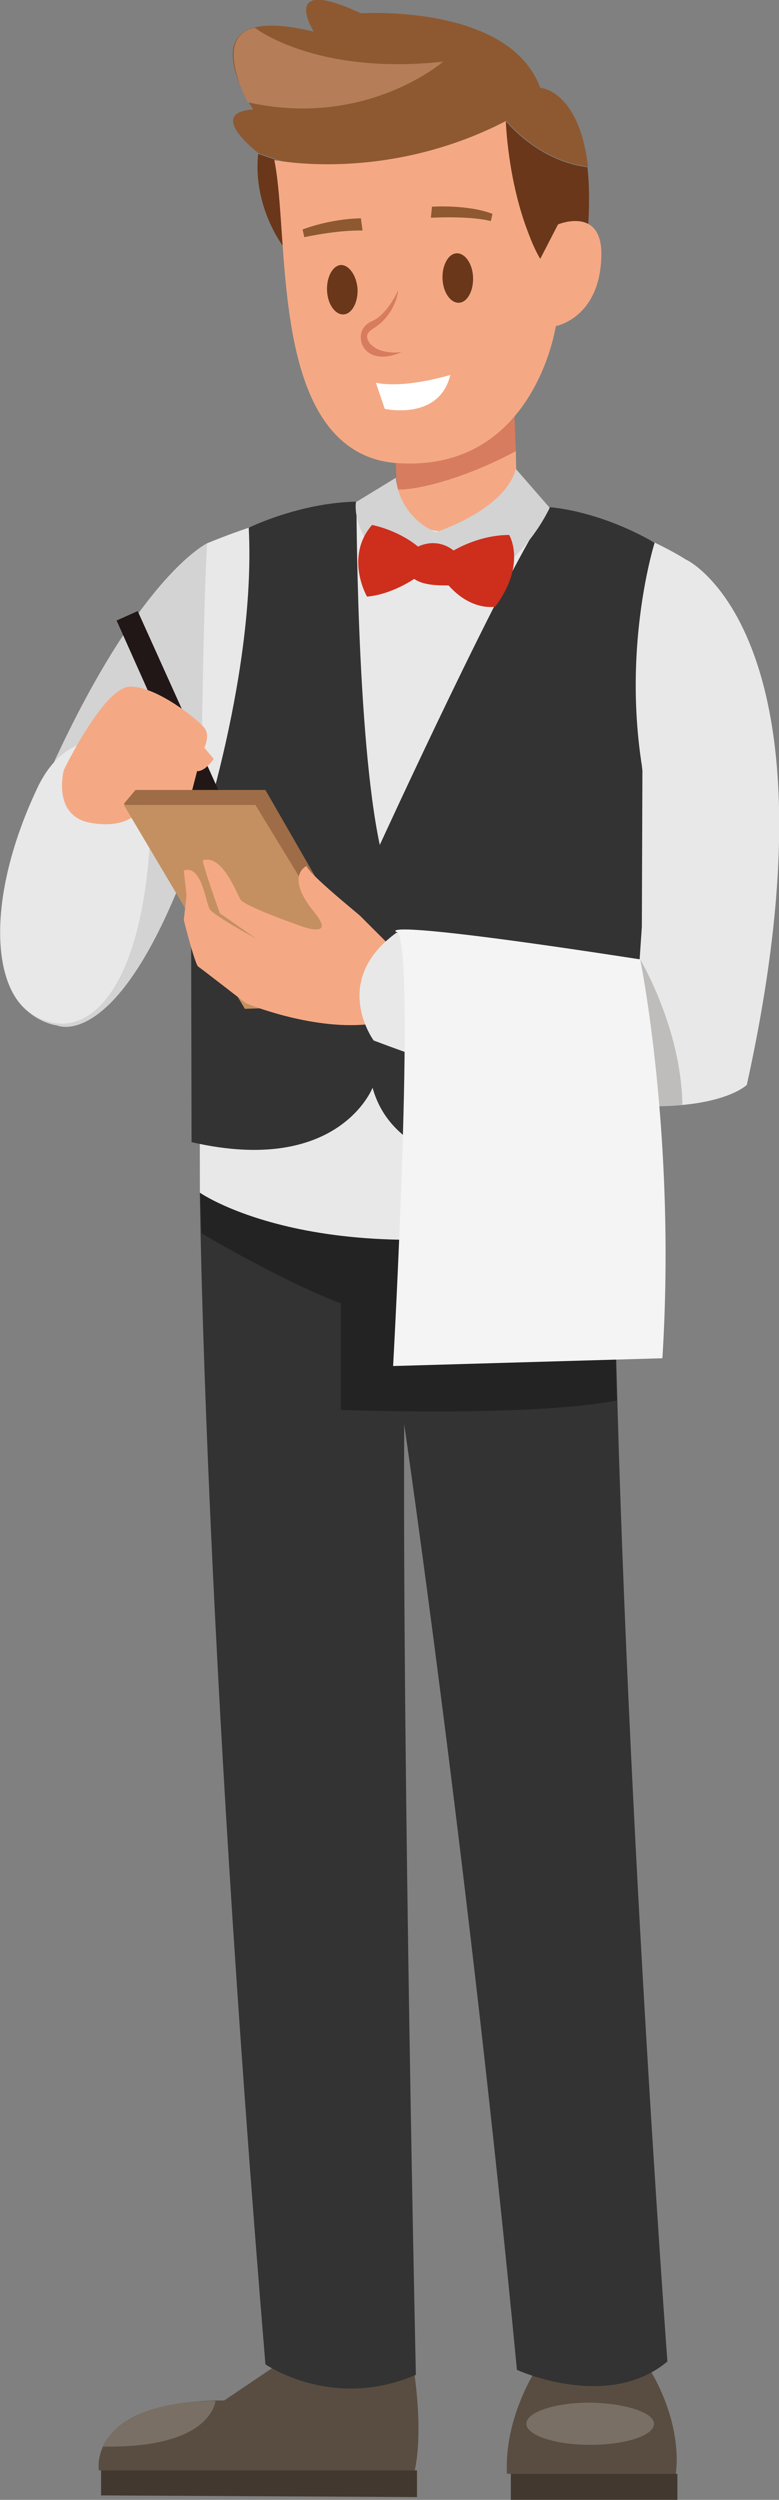 <?xml version="1.0" encoding="utf-8"?>
<!-- Generator: Adobe Illustrator 27.4.1, SVG Export Plug-In . SVG Version: 6.00 Build 0)  -->
<svg version="1.1" id="Layer_1" xmlns="http://www.w3.org/2000/svg" xmlns:xlink="http://www.w3.org/1999/xlink" x="0px" y="0px" viewBox="0 0 140.3 450" style="enable-background:new 0 0 140.3 450;" xml:space="preserve">
<rect x="0" y="0" width="140.3" height="450" fill="#808080" stroke="none"/>
<style type="text/css">
	.st0{fill:#D3D3D3;}
	.st1{fill:#E8E8E8;}
	.st2{fill:#594D41;}
	.st3{fill:#42382F;}
	.st4{fill:#7A6F64;}
	.st5{fill:#333333;}
	.st6{fill:#232323;}
	.st7{fill:#F4A984;}
	.st8{fill:#D87C60;}
	.st9{fill:#CE2E1C;}
	.st10{fill:#6A371A;}
	.st11{fill:#8E5931;}
	.st12{fill:#FFFFFF;}
	.st13{fill:#B57E59;}
	.st14{fill:#211717;}
	.st15{fill:#9E6C47;}
	.st16{fill:#C59061;}
	.st17{fill:#BFBDBB;}
	.st18{fill:#F4F4F4;}
</style>
<g>
	<path class="st0" d="M37.3,97.8c0,0-13.4,6.3-30.3,45.5s3.3,41.3,3.3,41.3s12,5.5,25.7-35.3C40.2,136.6,38.8,100.4,37.3,97.8z"/>
	<path class="st1" d="M18.3,133.4c0,0-7.1-1.1-11.6,8.5c-9.2,19.5-8.3,36.1-0.9,40.7c10.9,6.7,21.6-6.9,21.4-39.5
		C27.2,133.1,18.3,133.4,18.3,133.4z"/>
	<g>
		<g>
			<path class="st2" d="M91.3,445.3h30.4c0,0,1.6-8.3-4.8-19l-20.5,0.4C96.5,426.7,90.8,435.2,91.3,445.3z"/>
			<rect x="92" y="445.3" class="st3" width="30" height="4.7"/>
			<path class="st4" d="M117.8,436.3c0,2.1-5.1,3.8-11.5,3.8c-6.3,0-11.5-1.7-11.5-3.8c0-2.1,5.1-3.8,11.5-3.8
				C112.6,432.6,117.8,434.3,117.8,436.3z"/>
		</g>
	</g>
	<g>
		<g>
			<path class="st2" d="M74.1,423.9c0,0,2.4,12.4,0.6,20.8H17.8c0,0-2.2-12.6,22.6-12.6l16-10.8L74.1,423.9z"/>
			<polygon class="st3" points="75.1,449.5 18.2,449.2 18.2,444.7 75.1,444.7 			"/>
			<path class="st4" d="M38.8,432.2c0,0-0.6,8.6-20.3,8.2C18.5,440.4,21.3,432.2,38.8,432.2z"/>
		</g>
	</g>
	<path class="st5" d="M36,214.7c0,0,0.7,76.5,11.8,210.9c0,0,12,8.4,27.1,1.9c0,0-2.4-108.6-2.1-171.1c0,0,11.6,79.5,20.3,170.2
		c0,0,16.3,7.5,27.1-1.5c0,0-8.7-117.4-9.7-206.7C110.5,218.3,65.2,224.3,36,214.7z"/>
	<path class="st6" d="M111.1,252.1c-0.2-4.5-0.4-15.4-0.6-33.8c0,0-45.4,6-74.5-3.7c0,0,0.2,2.5,0.3,7.4
		c5.8,3.5,18.3,10.2,25.1,12.6v19.2C61.4,253.8,95.4,255.1,111.1,252.1z"/>
	<path class="st1" d="M37.3,97.8c0,0-1.5,20.3-1.3,116.9c0,0,23.3,16.3,74.5,3.7c0,0,0.1-29,7.1-54.8c0,0,12.6-48.5,6.2-62.7
		C123.8,100.9,88.3,76.8,37.3,97.8z"/>
	<g>
		<path class="st7" d="M71.4,88.1L71.3,92c0,0,3.5,4.1,11.1,3.8c7.6-0.3,10.7-4.7,10.7-4.7l-0.2-9.9C84,86,75.1,88.3,71.4,88.1z"/>
		<path class="st8" d="M92.9,81.2L92.4,68l-21.8,0.8l0.9,19.3C75.1,88.3,84,86,92.9,81.2z"/>
	</g>
	<path class="st5" d="M64.2,90.3c0,0,0,42.1,4.2,61.8c0,0,23.2-50.6,30.6-60.8c0,0,8.7,0.5,18.9,6.4c0,0-8.8,27.7,1.9,56.2
		c0,0-6.4,51.2-6.8,55.9c0,0-40,7.4-45.9-14c0,0-6.1,15.9-32.6,9.8l-0.1-49.4c0,0,11.8-33.5,10.4-61.2C44.8,95,53.9,90.5,64.2,90.3z
		"/>
	<path class="st0" d="M71.3,86c0,0,0.2,6.7,7.2,9.8c0,0,12.5-4,14.4-11.4l6.1,7c0,0-4.7,10.6-14.8,14.3l-5.9-8l-7.1,6.5
		c0,0-7.8-7.6-7.1-13.8L71.3,86z"/>
	<path class="st9" d="M74.6,104.2c0,0-4,2.8-8.5,3.2c0,0-4.1-7.1,0.9-12.9c0,0,4.5,0.8,8.3,3.9c0,0,3.2-1.8,6.4,0.7
		c0,0,4.5-2.8,10-2.8c0,0,3.2,5.2-2.5,12.9c0,0-4.2,0.9-8.4-3.8C80.8,105.3,76.6,105.7,74.6,104.2z"/>
	<g>
		<path class="st10" d="M91.1,21.8c0,0-18.8,11.6-23.7,11.6c-4.8,0-20.9-5.7-20.9-5.7c-1,9.4,4.4,16.5,4.4,16.5l44.3,3.6l9.9,0.9
			c1.1-8,1.2-14,0.7-18.6C96.8,29,91.1,21.8,91.1,21.8z"/>
		<path class="st11" d="M97.3,15.8C91.7,0.6,65,2.4,65,2.4c-14.9-7-8.5,3.3-8.5,3.3c-24.3-5.9-10.9,14-10.9,14c-8.7,0.6,1,7.9,1,7.9
			s16.1,5.7,20.9,5.7s23.7-11.6,23.7-11.6s5.6,7.2,14.7,8.3C104.3,16.2,97.3,15.8,97.3,15.8z"/>
		<path class="st7" d="M100.5,40.4l-3.2,6.2c-0.9-1.5-1.6-3.2-2.2-4.8c-3.7-9.6-4-20-4-20c-21.7,11.2-41.7,7-41.7,7
			c2.3,11.1,0.3,36.8,10.3,48.6c3,3.5,7,5.8,12.5,6c24.1,1.2,27.9-24.7,27.9-24.7s7.9-1.4,8.2-12.5C108.6,37,100.5,40.4,100.5,40.4z
			"/>
		<path class="st10" d="M64.4,52c0.1,2.4-1,4.5-2.5,4.6s-2.9-1.8-3-4.3c-0.1-2.4,1-4.5,2.5-4.6C62.9,47.7,64.2,49.6,64.4,52z"/>
		<path class="st10" d="M85.2,49.9c0.1,2.4-1,4.5-2.5,4.6s-2.9-1.8-3-4.3c-0.1-2.4,1-4.5,2.5-4.6S85.1,47.4,85.2,49.9z"/>
		<g>
			<path class="st8" d="M72.3,63.4c-4.6,2-7.1-0.1-7.3-2.3c-0.2-1.4,0.6-2.7,2-3.3c2.8-1.2,4.7-5.5,4.7-5.6l0,0c0,1-0.9,4.7-4.4,6.9
				c-0.8,0.5-1.2,0.9-1.2,1.6C66.3,62,68.1,63.8,72.3,63.4L72.3,63.4z"/>
		</g>
		<g>
			<path class="st11" d="M54.8,42.7l-0.3-1.4c0.3-0.1,4.9-1.9,10.5-2l0.3,2.2C60.6,41.4,54.8,42.7,54.8,42.7z"/>
		</g>
		<g>
			<path class="st11" d="M88.4,39.8c-3.9-1-10.8-0.6-10.8-0.6l0.2-2c0.3,0,6.5-0.4,10.9,1.3L88.4,39.8z"/>
		</g>
		<g>
			<path class="st12" d="M67.7,68.9l1.6,4.7c0,0,9.8,2.2,11.8-6.1C81,67.5,73.1,70,67.7,68.9z"/>
		</g>
		<path class="st13" d="M45.9,5c0,0,10.9,8.6,33.9,6.1c0,0-13.9,12.1-35.2,7.3C44.7,18.4,38.1,6.6,45.9,5z"/>
	</g>
	<polygon class="st14" points="24.8,110 39.5,142.6 39.6,148.1 35.6,144.4 21,111.7 	"/>
	<path class="st7" d="M34,144.6l1.5-5.8c0,0,1.2,0.3,3-2.2l-1.7-2c0,0,1.1-2.2,0-3.6c-1.1-1.4-8.6-7.5-13.4-7.4
		c-4.7,0.1-11.9,15-11.9,15s-2.2,8.2,4.7,9.5c7,1.3,9.1-2.4,9.1-2.4S32.4,150,34,144.6z"/>
	<g>
		<polygon class="st15" points="67.8,180.6 68.8,178.7 47.8,142.2 24.4,142.2 22.3,144.7 		"/>
		<polygon class="st16" points="67.9,180.8 46,144.9 22.3,144.9 44.1,181.6 		"/>
	</g>
	<path class="st7" d="M75,177l-5.5-7.5c0,0-4.1-4.1-4.6-4.6s-9.1-7.4-9.7-9c0,0-4,1.7,1.4,8.3c4.2,5.1-2.7,2.4-2.7,2.4
		s-10-3.5-10.6-4.7c-0.7-1.2-3.4-8.3-6.8-7c0,0,0.3,1.7,3.1,9.5l6.6,4.6c0,0-7.6-4.1-8.4-5.3s-1.4-8.1-4.7-7l0.5,4.5l-0.5,4.4
		c0,0,2,8,2.6,8.4s8.6,6.6,8.6,6.6s11.5,4.8,21.8,3.8L75,177z"/>
	<path class="st1" d="M134.5,195.3c17.8-80.7-10.8-94.5-10.8-94.5c-11.9,5-8,37.9-8,37.9l-0.1,28.1l-0.4,5.9l-43.8-4.8
		c-12,8.7-4.1,19.4-4.1,19.4C121.6,207.9,134.5,195.3,134.5,195.3z"/>
	<path class="st17" d="M115.3,172.7c0,0,7.4,12.4,7.6,26.2c0,0-5.7,0.4-7.4,0L115.3,172.7z"/>
	<path class="st18" d="M115.3,172.7c0,0,6.5,31.7,4,71.8l-48.5,1.4c0,0,4.2-75.7,0.7-78.1C71.5,167.9,64.8,164.9,115.3,172.7z"/>
</g>
</svg>
